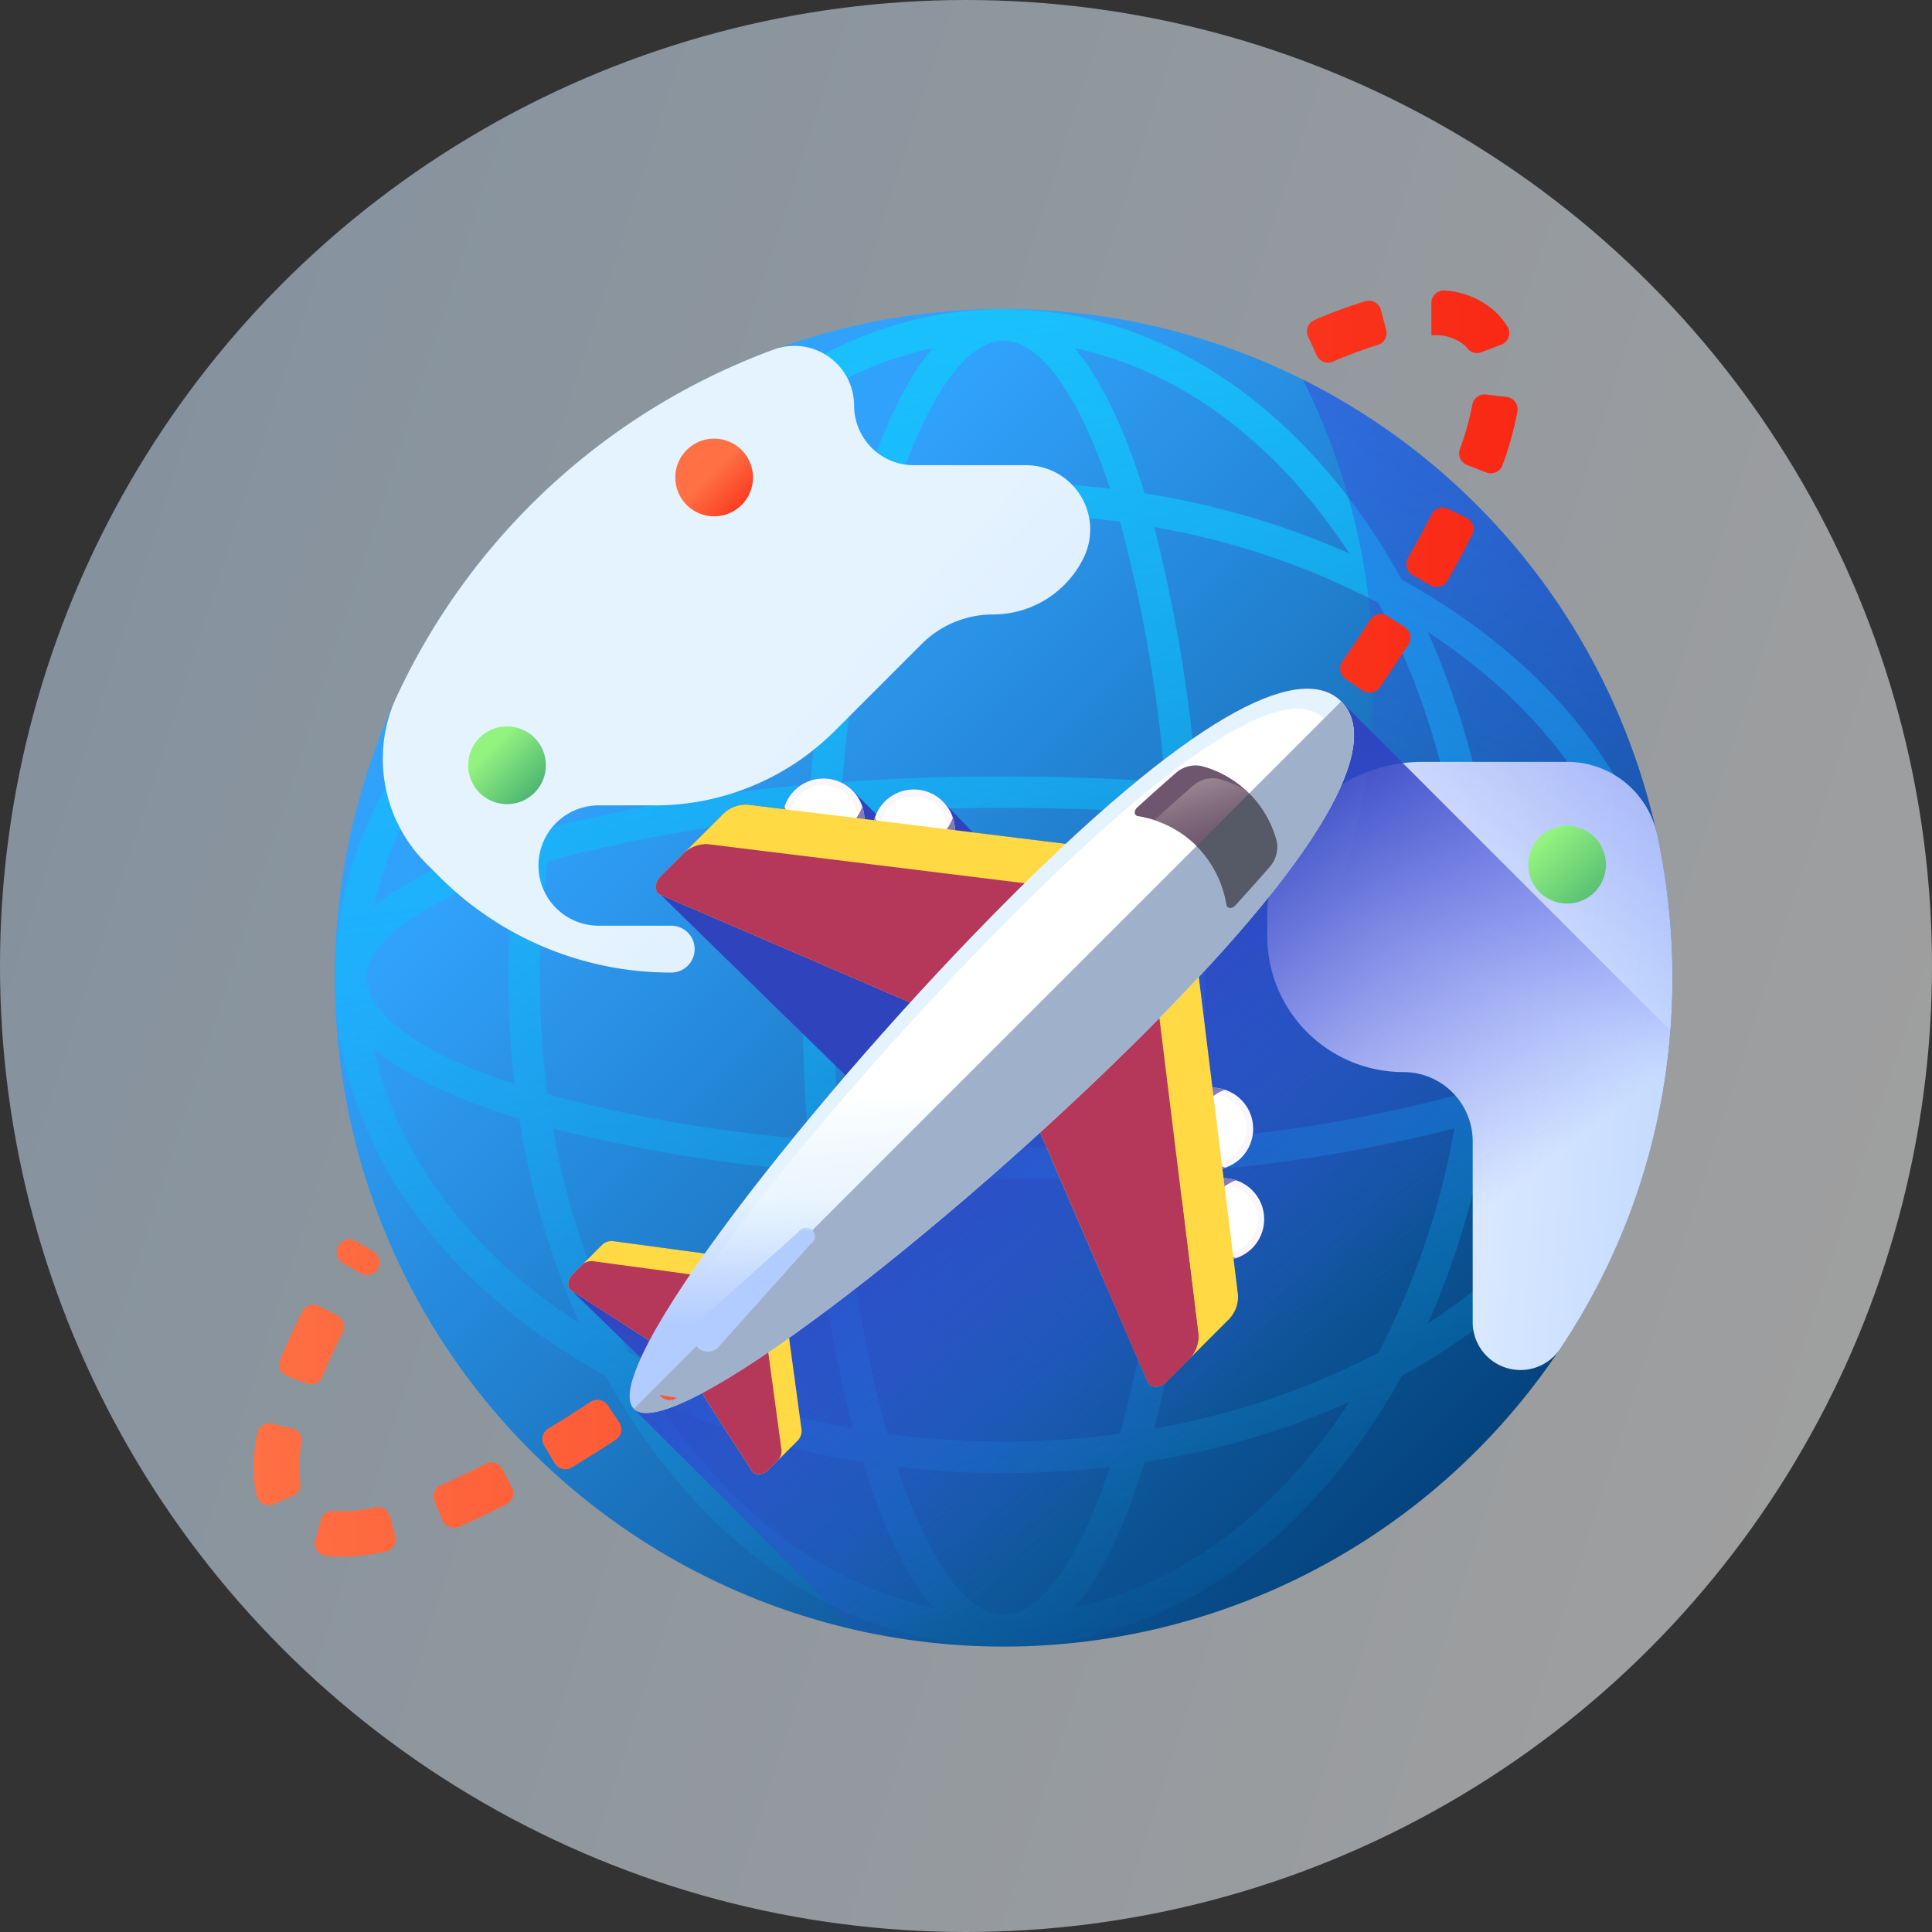 <svg xmlns="http://www.w3.org/2000/svg" xmlns:xlink="http://www.w3.org/1999/xlink" width="160" height="160" viewBox="0 0 160 160">
  <rect x="0" y="0" width="160" height="160" fill="#333333" stroke="none"/>
  <defs>
    <linearGradient id="linear-gradient" x1="1" y1="0.638" x2="-0.024" y2="0.308" gradientUnits="objectBoundingBox">
      <stop offset="0" stop-color="#fff"/>
      <stop offset="1" stop-color="#cae4fc"/>
    </linearGradient>
    <linearGradient id="linear-gradient-2" x1="0.258" y1="0.258" x2="0.864" y2="0.864" gradientUnits="objectBoundingBox">
      <stop offset="0" stop-color="#31a2fc"/>
      <stop offset="1" stop-color="#04427d"/>
    </linearGradient>
    <linearGradient id="linear-gradient-3" x1="0.576" y1="1.051" x2="0.396" y2="-0.246" gradientUnits="objectBoundingBox">
      <stop offset="0" stop-color="#00aefc" stop-opacity="0"/>
      <stop offset="1" stop-color="#18cffc"/>
    </linearGradient>
    <linearGradient id="linear-gradient-4" x1="0.581" y1="0.581" x2="2.07" y2="1.774" gradientUnits="objectBoundingBox">
      <stop offset="0" stop-color="#e5f3ff"/>
      <stop offset="1" stop-color="#b3ccff"/>
    </linearGradient>
    <linearGradient id="linear-gradient-5" x1="0.251" y1="0.449" x2="1.416" y2="0.585" xlink:href="#linear-gradient-4"/>
    <linearGradient id="linear-gradient-6" x1="0.646" y1="0.368" x2="1.034" y2="-0.39" gradientUnits="objectBoundingBox">
      <stop offset="0" stop-color="#3f3cee" stop-opacity="0"/>
      <stop offset="1" stop-color="#2f43bc"/>
    </linearGradient>
    <linearGradient id="linear-gradient-7" x1="0.66" y1="0.704" x2="0.351" y2="0.349" xlink:href="#linear-gradient-6"/>
    <linearGradient id="linear-gradient-8" x1="-11.915" y1="42.224" x2="-11.268" y2="42.872" gradientUnits="objectBoundingBox">
      <stop offset="0" stop-color="#f9f7fc"/>
      <stop offset="1" stop-color="#f0ddfc"/>
    </linearGradient>
    <linearGradient id="linear-gradient-9" x1="-13.956" y1="50.911" x2="-14.498" y2="50.369" gradientUnits="objectBoundingBox">
      <stop offset="0" stop-color="#e9edf5" stop-opacity="0"/>
      <stop offset="1" stop-color="#fff"/>
    </linearGradient>
    <linearGradient id="linear-gradient-10" x1="-11.712" y1="64.214" x2="-11.024" y2="62.272" gradientUnits="objectBoundingBox">
      <stop offset="0" stop-color="#f0ddfc" stop-opacity="0"/>
      <stop offset="0.289" stop-color="#c8b7e0" stop-opacity="0.29"/>
      <stop offset="0.591" stop-color="#a595c8" stop-opacity="0.592"/>
      <stop offset="0.84" stop-color="#8f81b8" stop-opacity="0.839"/>
      <stop offset="1" stop-color="#8779b3"/>
    </linearGradient>
    <linearGradient id="linear-gradient-11" x1="-11.875" y1="42.2" x2="-11.609" y2="42.582" xlink:href="#linear-gradient-10"/>
    <linearGradient id="linear-gradient-12" x1="-12.143" y1="41.403" x2="-11.496" y2="42.051" xlink:href="#linear-gradient-8"/>
    <linearGradient id="linear-gradient-13" x1="-14.229" y1="49.929" x2="-14.771" y2="49.386" xlink:href="#linear-gradient-9"/>
    <linearGradient id="linear-gradient-14" x1="-11.94" y1="62.968" x2="-11.252" y2="61.026" xlink:href="#linear-gradient-10"/>
    <linearGradient id="linear-gradient-15" x1="-12.103" y1="41.379" x2="-11.837" y2="41.761" xlink:href="#linear-gradient-10"/>
    <linearGradient id="linear-gradient-16" x1="-5.045" y1="37.348" x2="-4.397" y2="37.996" xlink:href="#linear-gradient-8"/>
    <linearGradient id="linear-gradient-17" x1="-5.723" y1="45.069" x2="-6.266" y2="44.528" xlink:href="#linear-gradient-9"/>
    <linearGradient id="linear-gradient-18" x1="-7.355" y1="37.73" x2="-6.31" y2="36.451" xlink:href="#linear-gradient-10"/>
    <linearGradient id="linear-gradient-19" x1="-5.004" y1="37.324" x2="-4.739" y2="37.706" xlink:href="#linear-gradient-10"/>
    <linearGradient id="linear-gradient-20" x1="-4.034" y1="37.766" x2="-3.386" y2="38.414" xlink:href="#linear-gradient-8"/>
    <linearGradient id="linear-gradient-21" x1="-4.512" y1="45.571" x2="-5.054" y2="45.029" xlink:href="#linear-gradient-9"/>
    <linearGradient id="linear-gradient-22" x1="-5.818" y1="38.148" x2="-4.774" y2="36.87" xlink:href="#linear-gradient-10"/>
    <linearGradient id="linear-gradient-23" x1="-3.993" y1="37.743" x2="-3.727" y2="38.124" xlink:href="#linear-gradient-10"/>
    <linearGradient id="linear-gradient-24" x1="-3.065" y1="32.427" x2="-2.849" y2="32.92" gradientUnits="objectBoundingBox">
      <stop offset="0" stop-color="#ffda45"/>
      <stop offset="0.304" stop-color="#ffce3e"/>
      <stop offset="0.856" stop-color="#ffae2b"/>
      <stop offset="1" stop-color="#ffa425"/>
    </linearGradient>
    <linearGradient id="linear-gradient-25" x1="-3.435" y1="40.144" x2="-3.444" y2="38.559" gradientUnits="objectBoundingBox">
      <stop offset="0" stop-color="#ffda45" stop-opacity="0"/>
      <stop offset="1" stop-color="#b53759"/>
    </linearGradient>
    <linearGradient id="linear-gradient-26" x1="6.723" y1="18.928" x2="7.087" y2="19.22" xlink:href="#linear-gradient-24"/>
    <linearGradient id="linear-gradient-27" x1="8.321" y1="21.404" x2="8.304" y2="20.546" xlink:href="#linear-gradient-25"/>
    <linearGradient id="linear-gradient-28" x1="-1.702" y1="16.193" x2="-1.597" y2="17.087" xlink:href="#linear-gradient-24"/>
    <linearGradient id="linear-gradient-29" x1="-1.813" y1="20.471" x2="-1.986" y2="18.361" xlink:href="#linear-gradient-25"/>
    <linearGradient id="linear-gradient-30" x1="-4.395" y1="36.814" x2="-3.547" y2="37.001" xlink:href="#linear-gradient-10"/>
    <linearGradient id="linear-gradient-31" x1="-2.218" y1="20.981" x2="-2.145" y2="21.486" xlink:href="#linear-gradient-25"/>
    <linearGradient id="linear-gradient-32" x1="-0.834" y1="7.282" x2="-0.609" y2="7.701" xlink:href="#linear-gradient-24"/>
    <linearGradient id="linear-gradient-33" x1="-0.927" y1="8.15" x2="-1.342" y2="7.271" xlink:href="#linear-gradient-25"/>
    <linearGradient id="linear-gradient-34" x1="-3.344" y1="16.889" x2="-1.684" y2="16.985" xlink:href="#linear-gradient-25"/>
    <linearGradient id="linear-gradient-35" x1="-1.002" y1="9.623" x2="-0.85" y2="9.868" xlink:href="#linear-gradient-25"/>
    <linearGradient id="linear-gradient-36" x1="0.004" y1="0.682" x2="0.004" y2="0.847" xlink:href="#linear-gradient-4"/>
    <linearGradient id="linear-gradient-37" x1="-0.019" y1="0.808" x2="-0.032" y2="0.574" gradientUnits="objectBoundingBox">
      <stop offset="0" stop-color="#e5f3ff" stop-opacity="0"/>
      <stop offset="1" stop-color="#fff"/>
    </linearGradient>
    <linearGradient id="linear-gradient-38" x1="-0.636" y1="5.181" x2="-1.734" y2="3.698" gradientUnits="objectBoundingBox">
      <stop offset="0" stop-color="#b3ccff" stop-opacity="0"/>
      <stop offset="1" stop-color="#9fb0cb"/>
    </linearGradient>
    <linearGradient id="linear-gradient-39" x1="-7.616" y1="22.538" x2="-6.678" y2="22.746" gradientUnits="objectBoundingBox">
      <stop offset="0" stop-color="#8b788a"/>
      <stop offset="1" stop-color="#6e566e"/>
    </linearGradient>
    <linearGradient id="linear-gradient-40" x1="0.524" y1="0.494" x2="0.366" y2="-0.026" gradientUnits="objectBoundingBox">
      <stop offset="0" stop-color="#8b788a" stop-opacity="0"/>
      <stop offset="1" stop-color="#9e8c92"/>
    </linearGradient>
    <linearGradient id="linear-gradient-41" x1="-13.111" y1="27.976" x2="-13.748" y2="26.954" gradientUnits="objectBoundingBox">
      <stop offset="0" stop-color="#555a66" stop-opacity="0"/>
      <stop offset="1" stop-color="#555a66"/>
    </linearGradient>
    <linearGradient id="linear-gradient-42" x1="-3.14" y1="-0.082" x2="-3.14" y2="0.032" xlink:href="#linear-gradient-4"/>
    <linearGradient id="linear-gradient-43" y1="0.5" x2="1" y2="0.5" gradientUnits="objectBoundingBox">
      <stop offset="0" stop-color="#ff7044"/>
      <stop offset="1" stop-color="#f92814"/>
    </linearGradient>
    <linearGradient id="linear-gradient-44" x1="0.461" y1="0.461" x2="1.012" y2="1.012" xlink:href="#linear-gradient-43"/>
    <linearGradient id="linear-gradient-45" x1="0.289" y1="0.289" x2="0.889" y2="0.889" gradientUnits="objectBoundingBox">
      <stop offset="0" stop-color="#92f37f"/>
      <stop offset="1" stop-color="#4ab272"/>
    </linearGradient>
    <linearGradient id="linear-gradient-46" x1="0.191" y1="0.191" x2="1.053" y2="1.053" xlink:href="#linear-gradient-45"/>
  </defs>
  <g id="Travel" transform="translate(0.293 0.254)">
    <circle id="Ellipse_404" data-name="Ellipse 404" cx="80" cy="80" r="80" transform="translate(-0.293 -0.254)" opacity="0.53" fill="url(#linear-gradient)"/>
    <g id="airplane" transform="translate(20.707 23.746)">
      <circle id="Ellipse_405" data-name="Ellipse 405" cx="55.388" cy="55.388" r="55.388" transform="translate(6.73 1.587)" fill="url(#linear-gradient-2)"/>
      <path id="Path_20877" data-name="Path 20877" d="M123.669,44.377a54.945,54.945,0,0,0-6.028-3.839,54.927,54.927,0,0,0-3.84-6.028c-7.753-10.554-18.1-16.366-29.133-16.366S63.29,23.955,55.537,34.509A54.911,54.911,0,0,0,51.7,40.537a54.891,54.891,0,0,0-6.028,3.839C35.115,52.13,29.3,62.476,29.3,73.509s5.812,21.38,16.366,29.133a54.914,54.914,0,0,0,6.028,3.839,54.911,54.911,0,0,0,3.839,6.028c7.753,10.554,18.1,16.366,29.133,16.366s21.38-5.812,29.133-16.366a54.928,54.928,0,0,0,3.84-6.028,54.889,54.889,0,0,0,6.028-3.839c10.554-7.753,16.366-18.1,16.366-29.133s-5.812-21.379-16.366-29.132Zm-39,81.893c-3.041,0-6.264-4.529-8.812-12.258a75.547,75.547,0,0,0,17.623,0C90.933,121.74,87.71,126.27,84.669,126.27Zm0-14.349a72.052,72.052,0,0,1-9.647-.646A120.276,120.276,0,0,1,71.3,89.719c4.319.309,8.8.468,13.365.468s9.046-.159,13.365-.468a120.261,120.261,0,0,1-3.718,21.556A72.053,72.053,0,0,1,84.669,111.921Zm0-91.171c3.041,0,6.264,4.53,8.812,12.258a75.512,75.512,0,0,0-17.623,0C78.406,25.279,81.629,20.75,84.669,20.75Zm0,14.349a72.057,72.057,0,0,1,9.647.646A120.262,120.262,0,0,1,98.035,57.3c-4.319-.309-8.8-.468-13.365-.468s-9.046.159-13.365.468a120.239,120.239,0,0,1,3.718-21.556,72.054,72.054,0,0,1,9.647-.646ZM70.6,73.509c0-4.647.168-9.2.491-13.58,4.379-.323,8.933-.491,13.58-.491s9.2.167,13.58.491c.323,4.379.491,8.933.491,13.58s-.167,9.2-.491,13.58c-4.379.323-8.933.491-13.58.491s-9.2-.167-13.58-.491C70.766,82.711,70.6,78.157,70.6,73.509ZM68.46,86.875A120.234,120.234,0,0,1,46.9,83.156a72.375,72.375,0,0,1,0-19.294A120.275,120.275,0,0,1,68.46,60.144c-.309,4.319-.468,8.8-.468,13.365S68.151,82.556,68.46,86.875Zm32.418-26.731a120.238,120.238,0,0,1,21.556,3.718,72.375,72.375,0,0,1,0,19.294,120.261,120.261,0,0,1-21.556,3.718c.309-4.319.468-8.8.468-13.366S101.188,64.463,100.879,60.144Zm-.209-2.635a126.57,126.57,0,0,0-3.53-21.324,63.078,63.078,0,0,1,18.569,6.284,63.076,63.076,0,0,1,6.284,18.569A126.594,126.594,0,0,0,100.67,57.509Zm-32,0a126.594,126.594,0,0,0-21.324,3.53A63.077,63.077,0,0,1,53.629,42.47,63.077,63.077,0,0,1,72.2,36.185,126.617,126.617,0,0,0,68.669,57.509Zm-24.5,24.812c-7.729-2.548-12.258-5.771-12.258-8.812s4.529-6.264,12.258-8.812a75.514,75.514,0,0,0,0,17.623Zm24.5,7.189a126.594,126.594,0,0,0,3.53,21.324,63.077,63.077,0,0,1-18.569-6.284A63.077,63.077,0,0,1,47.345,85.98,126.6,126.6,0,0,0,68.669,89.51Zm32,0a126.6,126.6,0,0,0,21.324-3.53,63.076,63.076,0,0,1-6.284,18.569,63.07,63.07,0,0,1-18.569,6.284A126.575,126.575,0,0,0,100.67,89.51Zm24.5-24.812c7.729,2.548,12.258,5.771,12.258,8.812s-4.529,6.264-12.258,8.812a75.543,75.543,0,0,0,0-17.623Zm11.643,2.942c-2.55-2.175-6.593-4.13-12.036-5.8A67.035,67.035,0,0,0,119.8,44.881C128.715,50.684,134.913,58.652,136.814,67.64ZM113.3,38.375A67.048,67.048,0,0,0,96.342,33.4c-1.673-5.443-3.628-9.486-5.8-12.036C99.527,23.266,107.5,29.464,113.3,38.375ZM78.8,21.365c-2.175,2.55-4.13,6.593-5.8,12.036a67.037,67.037,0,0,0-16.957,4.974C61.843,29.464,69.812,23.266,78.8,21.365ZM49.535,44.881a67.047,67.047,0,0,0-4.974,16.957c-5.443,1.673-9.486,3.628-12.036,5.8,1.9-8.988,8.1-16.956,17.01-22.759Zm-17.01,34.5c2.55,2.175,6.593,4.13,12.036,5.8a67.046,67.046,0,0,0,4.974,16.957c-8.912-5.8-15.109-13.771-17.01-22.759ZM56.04,108.644A67.037,67.037,0,0,0,73,113.618c1.673,5.443,3.628,9.486,5.8,12.036C69.812,123.753,61.843,117.555,56.04,108.644Zm34.5,17.01c2.175-2.55,4.13-6.593,5.8-12.036a67.048,67.048,0,0,0,16.957-4.974c-5.8,8.912-13.771,15.109-22.759,17.01ZM119.8,102.138a67.038,67.038,0,0,0,4.974-16.956c5.443-1.673,9.486-3.628,12.036-5.8C134.913,88.367,128.715,96.336,119.8,102.138Z" transform="translate(-22.551 -16.534)" fill="url(#linear-gradient-3)"/>
      <path id="Path_20878" data-name="Path 20878" d="M78.825,31.623A55.567,55.567,0,0,0,47.55,60.488a12.034,12.034,0,0,0-1.088,5.04,12.207,12.207,0,0,0,3.575,8.631l1.132,1.132A27.05,27.05,0,0,0,70.3,83.214a1.941,1.941,0,1,0,0-3.881H64.331a4.982,4.982,0,1,1,0-9.964h4.659a21.064,21.064,0,0,0,14.9-6.17l7.194-7.194a8.353,8.353,0,0,1,5.907-2.447,8.353,8.353,0,0,0,7.521-4.719,5.326,5.326,0,0,0-4.8-7.643H90.43a4.941,4.941,0,0,1-4.941-4.941A4.947,4.947,0,0,0,78.825,31.623Z" transform="translate(-35.757 -26.671)" fill="url(#linear-gradient-4)"/>
      <path id="Path_20879" data-name="Path 20879" d="M396.611,186.786a7.609,7.609,0,0,0-7.445-5.946H377.185a12.844,12.844,0,0,0-12.845,12.845v1.563a11.282,11.282,0,0,0,11.282,11.282,5.736,5.736,0,0,1,5.736,5.736v14.979a3.957,3.957,0,0,0,7.238,2.213,55.059,55.059,0,0,0,8.76-22.929,56,56,0,0,0-.744-19.743Z" transform="translate(-280.395 -141.745)" fill="url(#linear-gradient-5)"/>
      <path id="Path_20880" data-name="Path 20880" d="M128.886,43.4a55.4,55.4,0,0,1-74.323,74.323A55.394,55.394,0,1,0,128.886,43.4Z" transform="translate(-41.991 -35.974)" fill="url(#linear-gradient-6)"/>
      <path id="Path_20881" data-name="Path 20881" d="M177.162,155.584c-2.777-2.777-9.68-.48-22.823,11.795l-7.68-.947-2.481-2.56a3.4,3.4,0,0,0-4.8,0,3.358,3.358,0,0,0-.719,1.071l-1.975-1.987A3.391,3.391,0,0,0,131,164.5l-2.97-.366a2.686,2.686,0,0,0-2.135.851l-5.084,5.084c-.537.537-.534,1.31.005,1.542l15.3,14.952c-4.461,5.189-8.536,10.32-11.665,14.743l-7.617-1.034a1.149,1.149,0,0,0-.926.364l-2.373,2.373c-.458.458-.5,1.115-.086,1.381l5.72,5.551c-.96,2.1-1.225,3.589-.588,4.225L136.9,232.484a55.433,55.433,0,0,0,67.527-49.639Z" transform="translate(-87.089 -121.496)" fill="url(#linear-gradient-7)"/>
      <circle id="Ellipse_406" data-name="Ellipse 406" cx="3.395" cy="3.395" r="3.395" transform="translate(43.797 40.466)" fill="url(#linear-gradient-8)"/>
      <circle id="Ellipse_407" data-name="Ellipse 407" cx="2.834" cy="2.834" r="2.834" transform="translate(44.359 41.027)" fill="url(#linear-gradient-9)"/>
      <path id="Path_20882" data-name="Path 20882" d="M196.706,196.865a3.4,3.4,0,0,1-6.443,0,3.4,3.4,0,1,0,6.443,0Z" transform="translate(-146.292 -154.078)" fill="url(#linear-gradient-10)"/>
      <circle id="Ellipse_408" data-name="Ellipse 408" cx="3.395" cy="3.395" r="3.395" transform="translate(43.797 40.466)" fill="url(#linear-gradient-11)"/>
      <path id="Path_20883" data-name="Path 20883" d="M228.42,196.562a3.4,3.4,0,1,1,0-4.8A3.4,3.4,0,0,1,228.42,196.562Z" transform="translate(-171.33 -149.384)" fill="url(#linear-gradient-12)"/>
      <circle id="Ellipse_409" data-name="Ellipse 409" cx="2.834" cy="2.834" r="2.834" transform="translate(51.855 41.944)" fill="url(#linear-gradient-13)"/>
      <path id="Path_20884" data-name="Path 20884" d="M229.241,200.843a3.4,3.4,0,0,1-6.443,0,3.4,3.4,0,1,0,6.443,0Z" transform="translate(-171.331 -157.139)" fill="url(#linear-gradient-14)"/>
      <path id="Path_20885" data-name="Path 20885" d="M228.42,196.562a3.4,3.4,0,1,1,0-4.8A3.4,3.4,0,0,1,228.42,196.562Z" transform="translate(-171.33 -149.384)" fill="url(#linear-gradient-15)"/>
      <circle id="Ellipse_410" data-name="Ellipse 410" cx="3.395" cy="3.395" r="3.395" transform="translate(76.905 73.574)" fill="url(#linear-gradient-16)"/>
      <circle id="Ellipse_411" data-name="Ellipse 411" cx="2.834" cy="2.834" r="2.834" transform="translate(77.467 74.135)" fill="url(#linear-gradient-17)"/>
      <path id="Path_20886" data-name="Path 20886" d="M338.253,330.659a3.4,3.4,0,0,0,0,6.443,3.4,3.4,0,1,1,0-6.443Z" transform="translate(-256.879 -256.912)" fill="url(#linear-gradient-18)"/>
      <circle id="Ellipse_412" data-name="Ellipse 412" cx="3.395" cy="3.395" r="3.395" transform="translate(76.905 73.574)" fill="url(#linear-gradient-19)"/>
      <path id="Path_20887" data-name="Path 20887" d="M330.8,298.944a3.4,3.4,0,1,0,4.8,0A3.4,3.4,0,0,0,330.8,298.944Z" transform="translate(-253.818 -231.872)" fill="url(#linear-gradient-20)"/>
      <circle id="Ellipse_413" data-name="Ellipse 413" cx="2.834" cy="2.834" r="2.834" transform="translate(76.55 66.639)" fill="url(#linear-gradient-21)"/>
      <path id="Path_20888" data-name="Path 20888" d="M334.276,298.124a3.4,3.4,0,0,0,0,6.443,3.4,3.4,0,1,1,0-6.443Z" transform="translate(-253.818 -231.873)" fill="url(#linear-gradient-22)"/>
      <path id="Path_20889" data-name="Path 20889" d="M330.8,298.944a3.4,3.4,0,1,0,4.8,0A3.4,3.4,0,0,0,330.8,298.944Z" transform="translate(-253.818 -231.872)" fill="url(#linear-gradient-23)"/>
      <path id="Path_20890" data-name="Path 20890" d="M113.448,357.164l7.278,4.676L128,354.563l-11.17-1.516a1.149,1.149,0,0,0-.926.364l-2.373,2.373C113.076,356.242,113.035,356.9,113.448,357.164Z" transform="translate(-87.089 -274.269)" fill="url(#linear-gradient-24)"/>
      <path id="Path_20891" data-name="Path 20891" d="M114.244,360.628l-.71.71c-.458.458-.5,1.115-.086,1.381l7.278,4.676,5.614-5.614-11.17-1.516A1.15,1.15,0,0,0,114.244,360.628Z" transform="translate(-87.09 -279.824)" fill="url(#linear-gradient-25)"/>
      <path id="Path_20892" data-name="Path 20892" d="M163.486,387.028l-4.676-7.278,7.277-7.277,1.516,11.17a1.15,1.15,0,0,1-.364.926l-2.373,2.373C164.408,387.4,163.751,387.441,163.486,387.028Z" transform="translate(-122.22 -289.225)" fill="url(#linear-gradient-26)"/>
      <path id="Path_20893" data-name="Path 20893" d="M165.576,391.786l-.71.71c-.458.458-1.115.5-1.381.086L158.81,385.3l5.614-5.614,1.516,11.17A1.149,1.149,0,0,1,165.576,391.786Z" transform="translate(-122.22 -294.779)" fill="url(#linear-gradient-27)"/>
      <path id="Path_20894" data-name="Path 20894" d="M145.018,203.658l23.158,9.981,13.793-13.793-29.737-3.665a2.686,2.686,0,0,0-2.135.851l-5.084,5.084C144.476,202.652,144.479,203.425,145.018,203.658Z" transform="translate(-111.293 -153.541)" fill="url(#linear-gradient-28)"/>
      <path id="Path_20895" data-name="Path 20895" d="M146.819,211.254l-1.807,1.807c-.537.537-.534,1.31.005,1.542l23.158,9.981,10.516-10.516L148.955,210.4A2.686,2.686,0,0,0,146.819,211.254Z" transform="translate(-111.292 -164.486)" fill="url(#linear-gradient-29)"/>
      <path id="Path_20896" data-name="Path 20896" d="M160.054,211.77l-11.1-1.368a2.687,2.687,0,0,0-2.135.851l-1.807,1.807c-.537.537-.534,1.31.005,1.542l8.529,3.676Z" transform="translate(-111.292 -164.485)" fill="url(#linear-gradient-30)"/>
      <path id="Path_20897" data-name="Path 20897" d="M145.018,216.071l23.158,9.981,4.743-4.743L147.246,212.3l-2.233,2.233C144.476,215.066,144.479,215.839,145.018,216.071Z" transform="translate(-111.293 -165.954)" fill="url(#linear-gradient-31)"/>
      <path id="Path_20898" data-name="Path 20898" d="M288.029,280.246l-9.98-23.158,13.793-13.793,3.665,29.737a2.686,2.686,0,0,1-.851,2.135l-5.084,5.084C289.035,280.788,288.262,280.785,288.029,280.246Z" transform="translate(-213.985 -189.81)" fill="url(#linear-gradient-32)"/>
      <path id="Path_20899" data-name="Path 20899" d="M291.379,289.389l-1.807,1.807c-.537.537-1.31.534-1.542-.005l-9.98-23.158,10.516-10.516,3.665,29.737A2.687,2.687,0,0,1,291.379,289.389Z" transform="translate(-213.985 -200.755)" fill="url(#linear-gradient-33)"/>
      <path id="Path_20900" data-name="Path 20900" d="M311.922,338.408l1.368,11.1a2.686,2.686,0,0,1-.851,2.135l-1.807,1.807c-.537.537-1.31.534-1.542-.005l-3.676-8.529Z" transform="translate(-235.046 -263.009)" fill="url(#linear-gradient-34)"/>
      <path id="Path_20901" data-name="Path 20901" d="M288.029,310.474l-9.98-23.158,4.743-4.743,9.012,25.674-2.233,2.233C289.035,311.016,288.262,311.014,288.029,310.474Z" transform="translate(-213.985 -220.038)" fill="url(#linear-gradient-35)"/>
      <path id="Path_20902" data-name="Path 20902" d="M177.828,183.026c-16.177,16.177-39.229,34.225-42.315,31.139s14.962-26.137,31.139-42.315S191.01,152.5,194.1,155.582,194.005,166.849,177.828,183.026Z" transform="translate(-104.023 -121.494)" fill="url(#linear-gradient-36)"/>
      <path id="Path_20903" data-name="Path 20903" d="M181.686,188.127C166.3,203.515,144.625,220.933,142,218.309s14.794-24.3,30.182-39.685,22.916-18.661,25.54-16.037-.65,10.153-16.037,25.541Z" transform="translate(-109.08 -127.069)" fill="url(#linear-gradient-37)"/>
      <path id="Path_20904" data-name="Path 20904" d="M178.989,186.553c16.177-16.177,19.354-24.358,16.268-27.444l-58.583,58.583C139.76,220.778,162.812,202.73,178.989,186.553Z" transform="translate(-105.184 -125.021)" fill="url(#linear-gradient-38)"/>
      <path id="Path_20905" data-name="Path 20905" d="M320.061,182.773q-1.486,1.294-3.121,2.789c-.279.255-.253.651.048.706a8.831,8.831,0,0,1,7.356,7.356c.054.3.45.327.706.048q1.5-1.635,2.789-3.121a2.489,2.489,0,0,0,.65-2.208,8.747,8.747,0,0,0-6.221-6.221A2.488,2.488,0,0,0,320.061,182.773Z" transform="translate(-243.767 -142.684)" fill="url(#linear-gradient-39)"/>
      <path id="Path_20906" data-name="Path 20906" d="M333.252,194.1q-1.137,1.31-2.433,2.733l-.355.389c-.256.279-.652.253-.707-.048a9.046,9.046,0,0,0-2.479-4.878c-.078-.078-.157-.154-.237-.226a8.843,8.843,0,0,0-3.26-1.905q1.635-1.49,3.113-2.779a2.485,2.485,0,0,1,2.207-.65,9.214,9.214,0,0,1,2.295.979c.081.074.159.15.237.228A8.875,8.875,0,0,1,333.9,191.9,2.485,2.485,0,0,1,333.252,194.1Z" transform="translate(-249.18 -146.237)" fill="url(#linear-gradient-40)"/>
      <path id="Path_20907" data-name="Path 20907" d="M341.441,201.418c.054.3.45.327.706.048q1.5-1.635,2.789-3.121a2.489,2.489,0,0,0,.65-2.208,8.885,8.885,0,0,0-2.271-3.949l-4.354,4.353A9.061,9.061,0,0,1,341.441,201.418Z" transform="translate(-260.863 -150.479)" fill="url(#linear-gradient-41)"/>
      <path id="Path_20908" data-name="Path 20908" d="M157.863,358.478l-.487-.487a1.22,1.22,0,0,1,.3-1.7l8.409-7.527a.725.725,0,1,1,1,1l-7.527,8.409A1.22,1.22,0,0,1,157.863,358.478Z" transform="translate(-120.936 -270.757)" fill="url(#linear-gradient-42)"/>
      <path id="Path_20909" data-name="Path 20909" d="M7.362,116.084A10.691,10.691,0,0,1,5.97,116a1.034,1.034,0,0,1-.864-1.3l.461-1.665a1.026,1.026,0,0,1,1.086-.751,11.308,11.308,0,0,0,3.415-.3,1.031,1.031,0,0,1,1.215.739l.444,1.651a1.036,1.036,0,0,1-.782,1.278,16.689,16.689,0,0,1-3.584.436Zm8.268-3.036-.639-1.583a1.03,1.03,0,0,1,.549-1.333c1.159-.5,2.386-1.082,3.665-1.742a1.032,1.032,0,0,1,1.383.43l.8,1.506a1.034,1.034,0,0,1-.44,1.4c-1.378.711-2.7,1.34-3.961,1.88a1.03,1.03,0,0,1-1.361-.564Zm-13.968-1.32a1.031,1.031,0,0,1-1.405-.7A9.8,9.8,0,0,1,0,108.722a15.682,15.682,0,0,1,.285-2.845,1.035,1.035,0,0,1,1.255-.821l1.663.4a1.03,1.03,0,0,1,.776,1.184,11.807,11.807,0,0,0-.209,2.087,6.447,6.447,0,0,0,.1,1.184,1.031,1.031,0,0,1-.609,1.145Zm23.267-3.392-.87-1.469a1.029,1.029,0,0,1,.35-1.405c1.139-.69,2.313-1.431,3.508-2.212a1.031,1.031,0,0,1,1.422.293l.946,1.421a1.033,1.033,0,0,1-.3,1.437c-1.237.809-2.454,1.577-3.636,2.293A1.032,1.032,0,0,1,24.929,108.336Zm10.138-5.415a1.033,1.033,0,0,1-1.445-.244m-29.252-.949-1.593-.613a1.031,1.031,0,0,1-.586-1.353c.521-1.263,1.135-2.6,1.836-3.992a1.034,1.034,0,0,1,1.4-.453l1.514.789a1.032,1.032,0,0,1,.443,1.378c-.647,1.286-1.214,2.516-1.692,3.674a1.029,1.029,0,0,1-1.323.569Zm4.5-9.106-1.475-.86a1.031,1.031,0,0,1-.367-1.419l.028-.047a1.033,1.033,0,0,1,1.424-.353l1.457.889a1.032,1.032,0,0,1,.347,1.41l-.011.018A1.03,1.03,0,0,1,8.866,92.622ZM91.824,44.344l-1.4-.979a1.031,1.031,0,0,1-.259-1.429c.808-1.171,1.582-2.328,2.311-3.457a1.03,1.03,0,0,1,1.417-.308l1.441.915a1.032,1.032,0,0,1,.313,1.432c-.753,1.164-1.55,2.357-2.383,3.564A1.033,1.033,0,0,1,91.824,44.344Zm5.624-8.717-1.473-.862a1.031,1.031,0,0,1-.375-1.4c.712-1.247,1.363-2.457,1.945-3.614a1.029,1.029,0,0,1,1.368-.463l1.537.743a1.031,1.031,0,0,1,.474,1.392c-.617,1.226-1.3,2.506-2.056,3.823a1.035,1.035,0,0,1-1.42.382Zm4.639-9.341-1.59-.62a1.034,1.034,0,0,1-.594-1.314,24.13,24.13,0,0,0,1.034-3.688,1.027,1.027,0,0,1,1.132-.831l1.7.2a1.031,1.031,0,0,1,.9,1.2,27.836,27.836,0,0,1-1.231,4.44A1.033,1.033,0,0,1,102.087,26.285ZM88.04,16.591l-.706-1.555a1.032,1.032,0,0,1,.529-1.374,40.206,40.206,0,0,1,4.2-1.558,1.033,1.033,0,0,1,1.3.725l.433,1.652a1.028,1.028,0,0,1-.691,1.246,36.389,36.389,0,0,0-3.713,1.383A1.032,1.032,0,0,1,88.04,16.591Zm13.652-.264a1.017,1.017,0,0,1-1.177-.321,2.181,2.181,0,0,0-.2-.233,3.788,3.788,0,0,0-2.738-.843h-.035V13.045l0-.8a1.031,1.031,0,0,1,1.13-1.026,6.872,6.872,0,0,1,4.308,1.891,6.007,6.007,0,0,1,.863,1.093,1.031,1.031,0,0,1-.513,1.5Z" transform="translate(0 -11.16)" fill="url(#linear-gradient-43)"/>
      <circle id="Ellipse_414" data-name="Ellipse 414" cx="3.22" cy="3.22" r="3.22" transform="translate(34.923 12.323)" fill="url(#linear-gradient-44)"/>
      <circle id="Ellipse_415" data-name="Ellipse 415" cx="3.22" cy="3.22" r="3.22" transform="translate(17.769 36.156)" fill="url(#linear-gradient-45)"/>
      <circle id="Ellipse_416" data-name="Ellipse 416" cx="3.22" cy="3.22" r="3.22" transform="translate(105.558 44.391)" fill="url(#linear-gradient-46)"/>
    </g>
  </g>
</svg>
